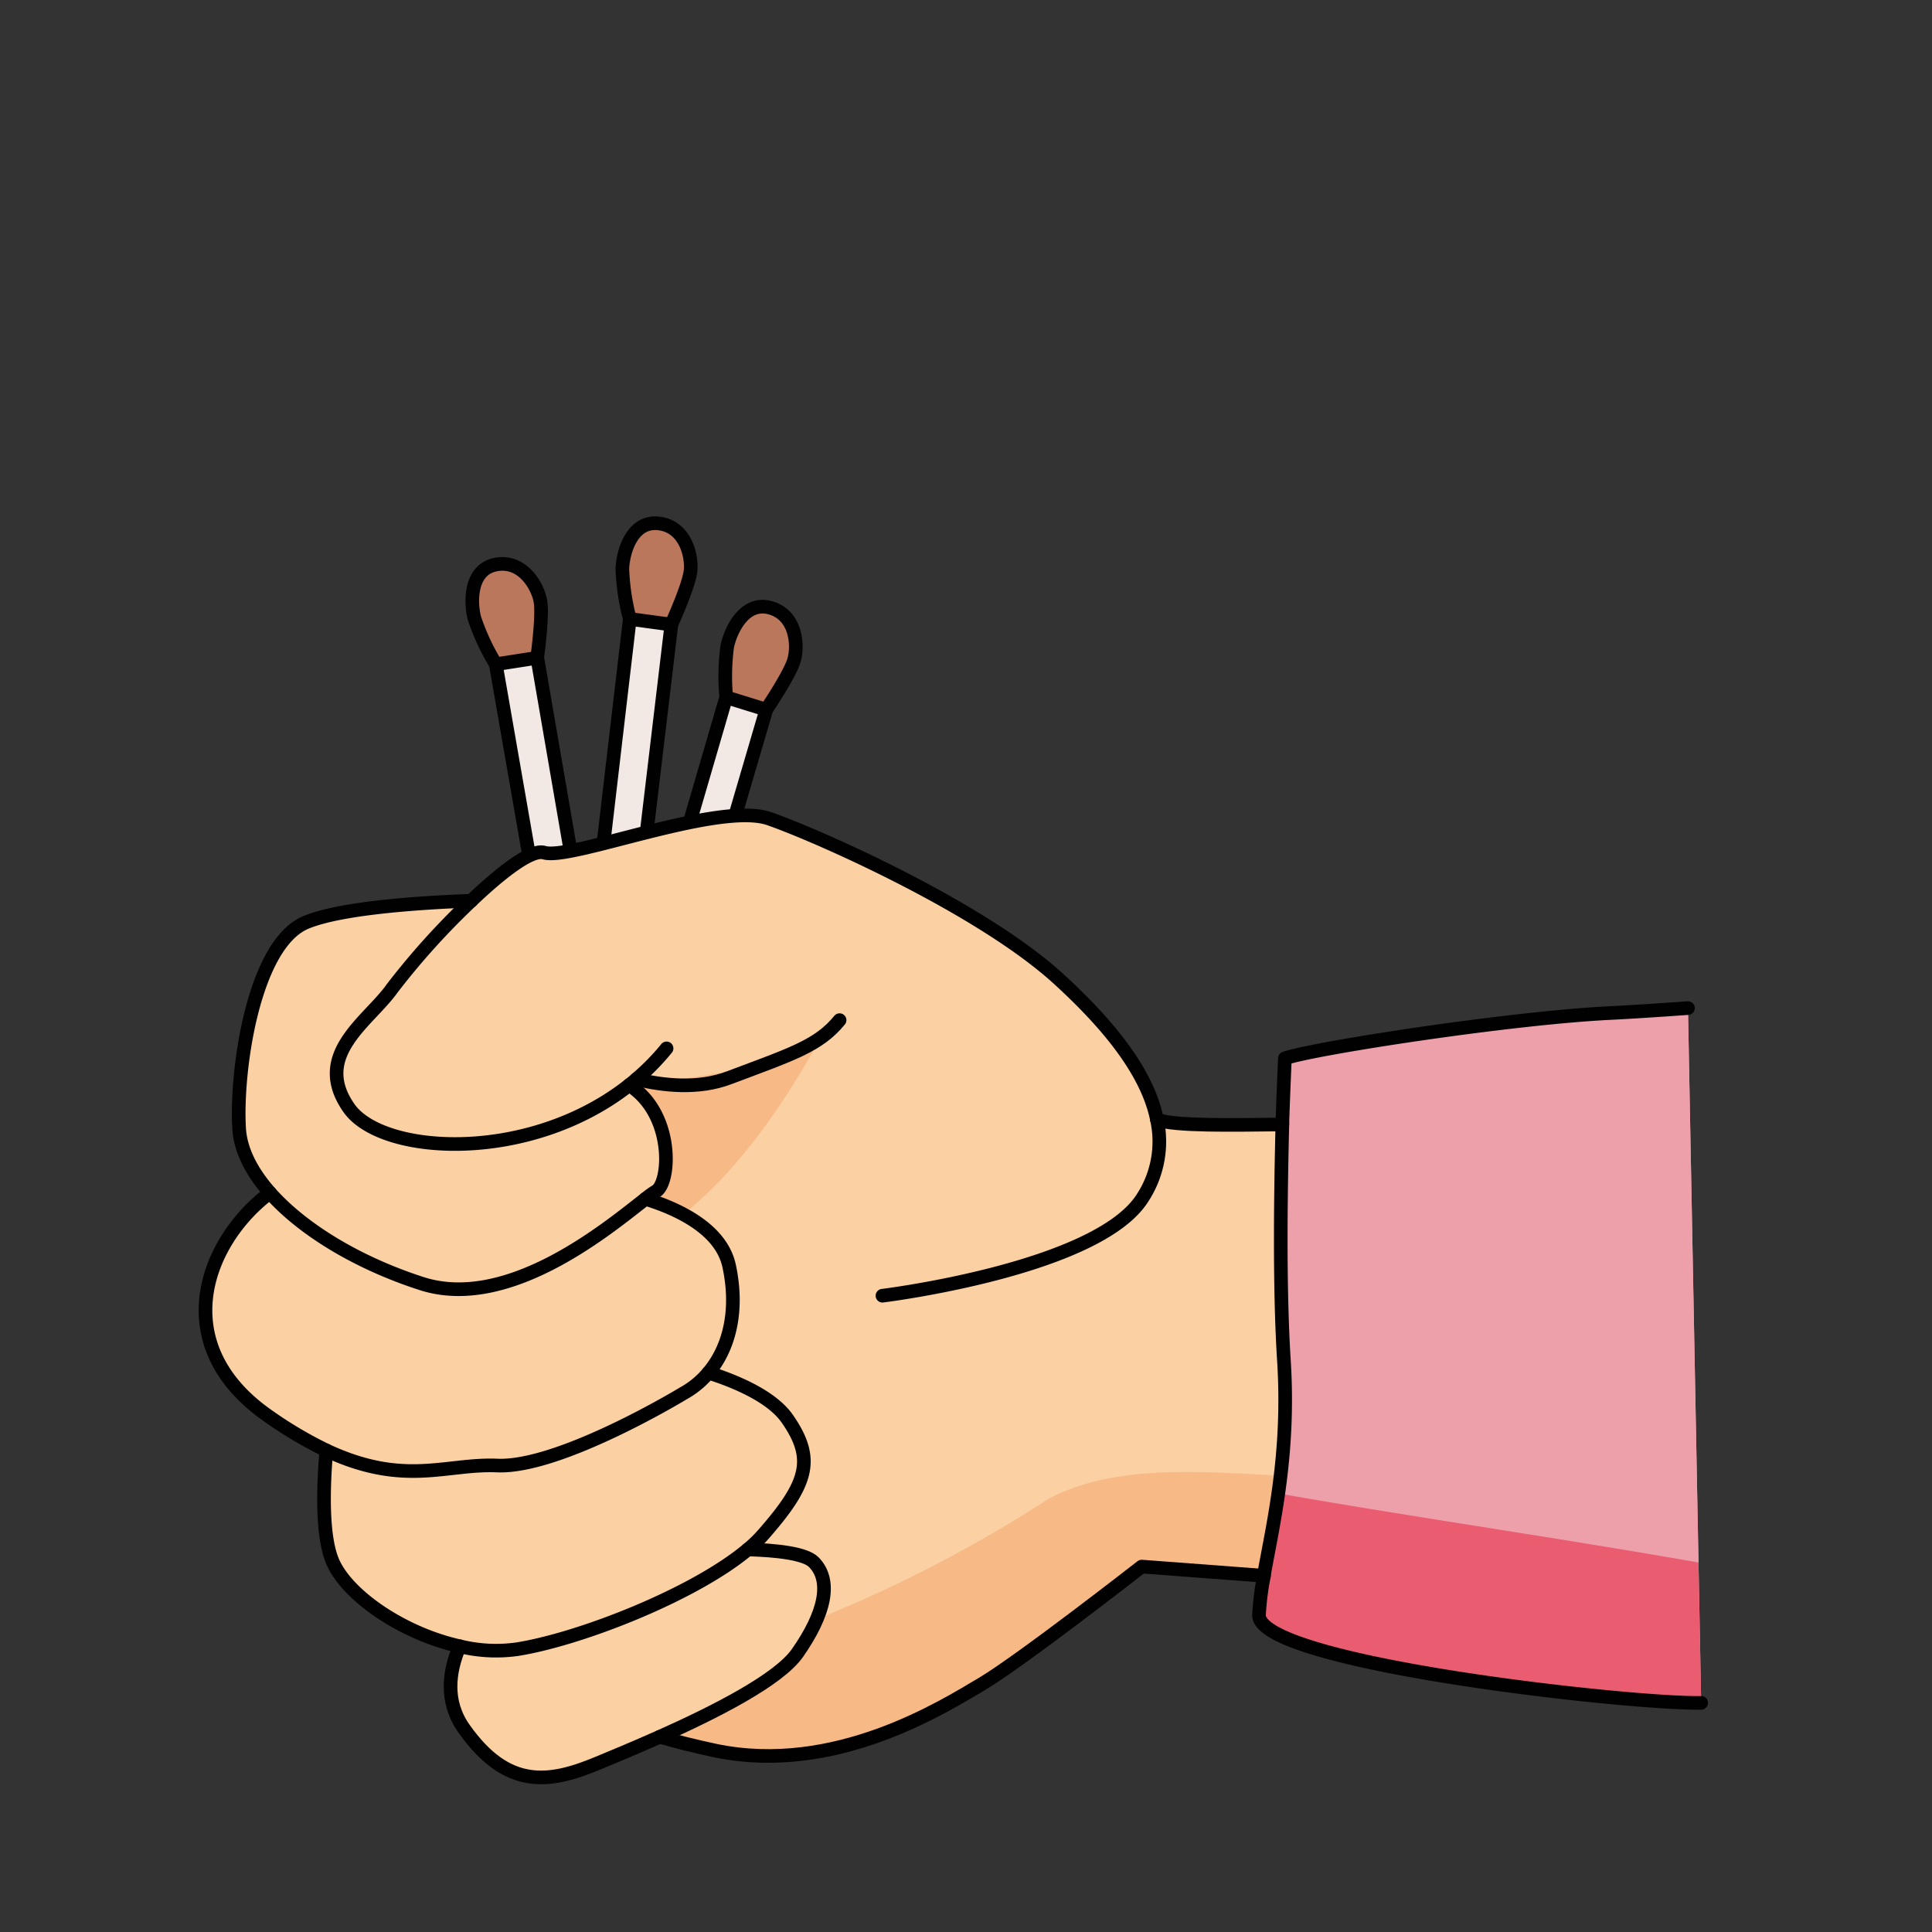 <svg id="Layer_1" data-name="Layer 1" xmlns="http://www.w3.org/2000/svg" width="100mm" height="100mm" viewBox="0 0 283.465 283.465">
  <rect x="0" y="0" width="283.465" height="283.465" fill="#333333" stroke="none"/>
  <g>
    <g>
      <g>
        <path d="M78.827,96.514l8.35,48.444-5.963,1.034L79.746,137.6l-1.417-8.082L74.46,107.329l-1.009-5.81-.4-2.26-.306-1.787v-.013l6.065-.945Z" fill="#f2e9e4"/>
        <path d="M79.286,88.2c.383,2.2-.472,8.312-.472,8.312l-6.065.945A33.191,33.191,0,0,1,69.6,90.692c-.626-2.516-.613-7.214,3.243-7.878S78.9,86.006,79.286,88.2Z" fill="#bb775c"/>
      </g>
      <g>
        <polyline points="72.749 97.459 78.814 96.514 78.827 96.514 87.177 144.958 81.214 145.992 79.746 137.603 78.329 129.521 74.46 107.329 73.451 101.519 73.055 99.259 72.749 97.472" fill="none" stroke="#010101" stroke-linecap="round" stroke-linejoin="round" stroke-width="2"/>
        <path d="M72.749,97.472v-.013A33.191,33.191,0,0,1,69.6,90.692c-.626-2.516-.613-7.214,3.243-7.878S78.9,86.006,79.286,88.2s-.472,8.312-.472,8.312" fill="none" stroke="#010101" stroke-linecap="round" stroke-linejoin="round" stroke-width="2"/>
      </g>
    </g>
    <g>
      <g>
        <path d="M98.5,91.642l-5.811,48.813-6.011-.709.985-8.46.947-8.151,2.62-22.373.69-5.856.266-2.279.216-1.8,0-.012,6.083.824Z" fill="#f2e9e4"/>
        <path d="M101.315,83.806c-.259,2.214-2.823,7.832-2.823,7.832l-6.083-.824a33.3,33.3,0,0,1-1.093-7.386c.118-2.589,1.47-7.089,5.356-6.626C100.573,77.257,101.574,81.592,101.315,83.806Z" fill="#bb775c"/>
      </g>
      <g>
        <polyline points="92.409 90.814 98.492 91.638 98.504 91.642 92.693 140.455 86.682 139.746 87.667 131.286 88.614 123.135 91.234 100.762 91.924 94.906 92.19 92.627 92.406 90.826" fill="none" stroke="#010101" stroke-linecap="round" stroke-linejoin="round" stroke-width="2"/>
        <path d="M92.406,90.826l0-.012a33.3,33.3,0,0,1-1.093-7.386c.118-2.589,1.47-7.089,5.356-6.626,3.9.455,4.9,4.79,4.643,7s-2.823,7.832-2.823,7.832" fill="none" stroke="#010101" stroke-linecap="round" stroke-linejoin="round" stroke-width="2"/>
      </g>
    </g>
    <g>
      <g>
        <path d="M112.427,104.129,98.592,151.3l-5.809-1.7,2.376-8.178,2.286-7.881,6.3-21.627,1.652-5.661.64-2.2.512-1.74.006-.011,5.861,1.822Z" fill="#f2e9e4"/>
        <path d="M116.5,96.868c-.624,2.141-4.085,7.255-4.085,7.255l-5.861-1.822a33.257,33.257,0,0,1,.148-7.465c.546-2.534,2.627-6.747,6.381-5.645C116.855,90.287,117.123,94.728,116.5,96.868Z" fill="#bb775c"/>
      </g>
      <g>
        <polyline points="106.554 102.301 112.415 104.123 112.427 104.129 98.592 151.3 92.783 149.602 95.159 141.424 97.445 133.543 103.744 111.916 105.396 106.255 106.036 104.052 106.548 102.312" fill="none" stroke="#010101" stroke-linecap="round" stroke-linejoin="round" stroke-width="2"/>
        <path d="M106.548,102.312l.006-.011a33.257,33.257,0,0,1,.148-7.465c.546-2.534,2.627-6.747,6.381-5.645,3.772,1.1,4.04,5.537,3.417,7.677s-4.085,7.255-4.085,7.255" fill="none" stroke="#010101" stroke-linecap="round" stroke-linejoin="round" stroke-width="2"/>
      </g>
    </g>
    <g>
      <path d="M185.449,231.2a40.817,40.817,0,0,0-.726,5.728c-.25,7.109,54.8,13.146,64.874,12.912l-1.869-98.3-.069-3.636c-4.808.348-8.848.6-11.563.733-14.859.753-43.345,5.168-47.575,6.64,0,0-.166,3.641-.362,9.123a5.771,5.771,0,0,1-.01.578c-.229,9.335-.47,23.678.231,34.686.856,13.508-1.52,23.612-2.856,30.977C185.506,230.838,185.466,231.01,185.449,231.2Z" fill="#eda0aa"/>
      <path d="M67.43,241.536c-1.557,3.667-2.2,8.11.68,12.142,6.311,8.89,12.436,8,19.549,5.043,2.229-.92,5.52-2.288,9.149-3.9,7.958-3.554,17.412-8.313,20.2-12.3,4.062-5.812,5.085-10.561,2.4-13.313-1.266-1.3-5.533-1.757-9.687-1.871-7.984,6.679-24.659,13.181-33.855,14.64A22.348,22.348,0,0,1,67.43,241.536Z" fill="#fbd0a3"/>
      <path d="M39.607,175c-9.62,7.245-15.154,22.352-.3,32.727a60.223,60.223,0,0,0,8.571,5.08c11.487,5.367,17.542,1.892,25.1,2.219,9.231.381,27.3-10.6,27.3-10.6a12.883,12.883,0,0,0,3.666-3.023c2.951-3.5,4.475-8.9,3.041-15.637-1.151-5.393-7.37-8.356-12.278-9.868-5.231,4.037-20.015,16.6-32.892,12.417C52.494,185.3,44.4,180.405,39.607,175Z" fill="#fbd0a3"/>
      <path d="M47.88,212.8c-.49,5.745-.655,12.81,1,16.481,2.278,4.985,10.364,10.439,18.552,12.252a22.348,22.348,0,0,0,8.44.439c9.2-1.459,25.871-7.961,33.855-14.64a20.01,20.01,0,0,0,2.332-2.27c6.493-7.421,7.56-10.993,3.467-16.886-2.244-3.232-7.4-5.445-11.578-6.778a12.883,12.883,0,0,1-3.666,3.023s-18.067,10.979-27.3,10.6C65.422,214.7,59.367,218.17,47.88,212.8Z" fill="#fbd0a3"/>
      <path d="M44.846,135.349c-7.579,3.2-10.271,21.489-9.762,30.21.188,3.164,1.811,6.364,4.523,9.437,4.79,5.409,12.887,10.306,22.21,13.317,12.877,4.185,27.661-8.38,32.892-12.417a12.346,12.346,0,0,1,1.52-1.1c2.16-1.2,2.759-11.33-3.913-15.59C77.6,170.807,56,169.484,51.184,162.557c-5.478-7.857,2.989-12.747,6.385-17.584A109.593,109.593,0,0,1,69.16,132.148C62.231,132.408,50.089,133.131,44.846,135.349Z" fill="#fbd0a3"/>
      <path d="M92.316,159.207c6.672,4.26,6.073,14.394,3.913,15.59a12.346,12.346,0,0,0-1.52,1.1c4.908,1.512,11.127,4.475,12.278,9.868,1.434,6.735-.09,12.135-3.041,15.637,4.177,1.333,9.334,3.546,11.578,6.778,4.093,5.893,3.026,9.465-3.467,16.886a20.01,20.01,0,0,1-2.332,2.27c4.154.114,8.421.568,9.687,1.871,2.685,2.752,1.662,7.5-2.4,13.313-2.792,3.991-12.246,8.75-20.2,12.3,2.281.663,4.991,1.361,8.149,2.028,17.6,3.668,33.455-6.435,39.148-9.8,5.692-3.383,23.406-17.2,23.406-17.2l17.938,1.35c.017-.193.057-.365.075-.558,1.336-7.365,3.712-17.469,2.856-30.977-.7-11.008-.46-25.351-.231-34.686-7.489.078-15.639.255-18.4-.7-1.395-6.95-7.114-13.967-14.41-20.634-11.325-10.378-35.045-20.927-42.456-23.525s-29.115,6.16-33.054,4.973c-1.872-.543-6.238,2.836-10.673,7.051a109.593,109.593,0,0,0-11.591,12.825c-3.4,4.837-11.863,9.727-6.385,17.584C56,169.484,77.6,170.807,92.316,159.207Z" fill="#fbd0a3"/>
      <path d="M188.38,199.668c-.7-11.008-.461-25.351-.231-34.686a5.771,5.771,0,0,0,.01-.578c.2-5.482.362-9.123.362-9.123,4.231-1.472,32.716-5.887,47.575-6.64,2.715-.137,6.755-.385,11.564-.733l.069,3.636,1.477,77.708c-20.533-3.612-41.2-6.559-61.67-10.138A93.351,93.351,0,0,0,188.38,199.668Z" fill="#eda0aa"/>
      <path d="M185.524,230.645c.593-3.272,1.383-7.12,2.012-11.531,20.466,3.579,41.137,6.526,61.67,10.138l.391,20.591c-10.075.234-65.125-5.8-64.874-12.912a40.835,40.835,0,0,1,.726-5.728C185.466,231.01,185.506,230.838,185.524,230.645Z" fill="#ea5d71"/>
      <path d="M67.43,241.536c-1.557,3.667-2.2,8.11.68,12.142,6.311,8.89,12.436,8,19.549,5.043,2.229-.92,5.52-2.288,9.149-3.9,7.958-3.554,17.412-8.313,20.2-12.3,4.062-5.812,5.085-10.561,2.4-13.313-1.266-1.3-5.533-1.757-9.687-1.871-7.984,6.679-24.659,13.181-33.855,14.64A22.348,22.348,0,0,1,67.43,241.536Z" fill="#fbd0a3"/>
      <path d="M39.607,175c-9.62,7.245-15.154,22.352-.3,32.727a60.223,60.223,0,0,0,8.571,5.08c11.487,5.367,17.542,1.892,25.1,2.219,9.231.381,27.3-10.6,27.3-10.6a12.883,12.883,0,0,0,3.666-3.023c2.951-3.5,4.475-8.9,3.041-15.637-1.151-5.393-7.37-8.356-12.278-9.868-5.231,4.037-20.015,16.6-32.892,12.417C52.494,185.3,44.4,180.405,39.607,175Z" fill="#fbd0a3"/>
      <path d="M47.88,212.8c-.49,5.745-.655,12.81,1,16.481,2.278,4.985,10.364,10.439,18.552,12.252a22.348,22.348,0,0,0,8.44.439c9.2-1.459,25.871-7.961,33.855-14.64a20.01,20.01,0,0,0,2.332-2.27c6.493-7.421,7.56-10.993,3.467-16.886-2.244-3.232-7.4-5.445-11.578-6.778a12.883,12.883,0,0,1-3.666,3.023s-18.067,10.979-27.3,10.6C65.422,214.7,59.367,218.17,47.88,212.8Z" fill="#fbd0a3"/>
      <path d="M44.846,135.349c-7.579,3.2-10.271,21.489-9.762,30.21.188,3.164,1.811,6.364,4.523,9.437,4.79,5.409,12.887,10.306,22.21,13.317,12.877,4.185,27.661-8.38,32.892-12.417a12.346,12.346,0,0,1,1.52-1.1c2.16-1.2,2.759-11.33-3.913-15.59C77.6,170.807,56,169.484,51.184,162.557c-5.478-7.857,2.989-12.747,6.385-17.584A109.593,109.593,0,0,1,69.16,132.148C62.231,132.408,50.089,133.131,44.846,135.349Z" fill="#fbd0a3"/>
      <path d="M57.569,144.973A109.593,109.593,0,0,1,69.16,132.148c4.435-4.215,8.8-7.594,10.673-7.051,3.939,1.187,25.644-7.571,33.054-4.973s31.131,13.147,42.456,23.525c7.3,6.667,13.015,13.684,14.409,20.634,2.758.954,10.909.777,18.4.7-.23,9.335-.47,23.678.231,34.686a91.842,91.842,0,0,1-.5,16.841c-12.554-.662-24.507-1.587-33.974,3.374a200.136,200.136,0,0,1-34.1,17.709c1.515-3.552,1.485-6.464-.39-8.386-1.266-1.3-5.533-1.757-9.687-1.871a20.089,20.089,0,0,0,2.332-2.27c6.493-7.421,7.56-10.993,3.467-16.886-2.244-3.232-7.4-5.445-11.578-6.778,2.951-3.5,4.475-8.9,3.041-15.637-.733-3.436-3.527-5.879-6.726-7.595,8.665-7,15.243-16.965,20.252-26.132-7.589,5.92-18.764,4.994-27.1,7.98a10.474,10.474,0,0,0-1.095-.81C77.6,170.807,56,169.484,51.183,162.557,45.706,154.7,54.173,149.809,57.569,144.973Z" fill="#fbd0a3"/>
      <path d="M100.261,178.169a31.608,31.608,0,0,0-5.552-2.273,12.346,12.346,0,0,1,1.52-1.1c2.033-1.126,2.678-10.169-2.819-14.78,8.339-2.986,19.514-2.06,27.1-7.98C115.5,161.2,108.926,171.165,100.261,178.169Z" fill="#f7b985"/>
      <path d="M117.012,242.519a27.407,27.407,0,0,0,2.79-4.927,200.136,200.136,0,0,0,34.1-17.709c9.467-4.961,21.42-4.036,33.974-3.374-.657,5.538-1.646,10.234-2.353,14.136-.018.193-.058.365-.075.558l-17.938-1.349s-17.713,13.818-23.406,17.2c-5.692,3.361-21.55,13.464-39.148,9.8-3.158-.667-5.868-1.365-8.149-2.028C104.765,251.269,114.219,246.51,117.012,242.519Z" fill="#f7b985"/>
      <path d="M247.659,147.908c-4.808.348-8.848.6-11.563.733-14.859.753-43.345,5.168-47.575,6.64,0,0-.166,3.641-.362,9.123a5.771,5.771,0,0,1-.01.578c-.229,9.335-.47,23.678.231,34.686.856,13.508-1.52,23.612-2.856,30.977-.018.193-.058.365-.075.558a40.817,40.817,0,0,0-.726,5.728c-.25,7.109,54.8,13.146,64.874,12.912" fill="none" stroke="#010101" stroke-linecap="round" stroke-linejoin="round" stroke-width="2"/>
      <path d="M185.449,231.2l-17.938-1.35s-17.714,13.819-23.406,17.2c-5.693,3.361-21.551,13.464-39.148,9.8-3.158-.667-5.868-1.365-8.149-2.028" fill="none" stroke="#010101" stroke-linecap="round" stroke-linejoin="round" stroke-width="2"/>
      <path d="M188.149,164.982c-7.489.078-15.639.255-18.4-.7" fill="none" stroke="#010101" stroke-linecap="round" stroke-linejoin="round" stroke-width="2"/>
      <path d="M97.8,153.817a33.993,33.993,0,0,1-4.43,4.514c-.337.306-.695.591-1.053.876C77.6,170.807,56,169.484,51.184,162.557c-5.478-7.857,2.989-12.747,6.385-17.584A109.593,109.593,0,0,1,69.16,132.148c4.435-4.215,8.8-7.594,10.673-7.051,3.939,1.187,25.643-7.571,33.054-4.973s31.131,13.147,42.456,23.525c7.3,6.667,13.015,13.684,14.41,20.634a15.1,15.1,0,0,1-2.115,11.468c-6.627,10.484-38.162,14.358-38.162,14.358" fill="none" stroke="#010101" stroke-linecap="round" stroke-linejoin="round" stroke-width="2"/>
      <path d="M123.186,149.675c-3.074,3.76-6.946,4.968-16.168,8.439-4.525,1.734-9.629,1.189-13.649.217" fill="none" stroke="#010101" stroke-linecap="round" stroke-linejoin="round" stroke-width="2"/>
      <path d="M92.316,159.207c6.672,4.26,6.073,14.394,3.913,15.59a12.346,12.346,0,0,0-1.52,1.1c-5.231,4.037-20.015,16.6-32.892,12.417C52.494,185.3,44.4,180.405,39.607,175c-2.712-3.073-4.335-6.273-4.523-9.437-.509-8.721,2.183-27.006,9.762-30.21,5.243-2.218,17.385-2.941,24.314-3.2" fill="none" stroke="#010101" stroke-linecap="round" stroke-linejoin="round" stroke-width="2"/>
      <path d="M39.607,175c-9.62,7.245-15.154,22.352-.3,32.727a60.223,60.223,0,0,0,8.571,5.08c11.487,5.367,17.542,1.892,25.1,2.219,9.231.381,27.3-10.6,27.3-10.6a12.883,12.883,0,0,0,3.666-3.023c2.951-3.5,4.475-8.9,3.041-15.637-1.151-5.393-7.37-8.356-12.278-9.868" fill="none" stroke="#010101" stroke-linecap="round" stroke-linejoin="round" stroke-width="2"/>
      <path d="M103.946,201.4c4.177,1.333,9.334,3.546,11.578,6.778,4.093,5.893,3.026,9.465-3.467,16.886a20.01,20.01,0,0,1-2.332,2.27c-7.984,6.679-24.659,13.181-33.855,14.64a22.348,22.348,0,0,1-8.44-.439c-8.188-1.813-16.274-7.267-18.552-12.252-1.653-3.671-1.488-10.736-1-16.481" fill="none" stroke="#010101" stroke-linecap="round" stroke-linejoin="round" stroke-width="2"/>
      <path d="M67.43,241.536c-1.557,3.667-2.2,8.11.68,12.142,6.311,8.89,12.436,8,19.549,5.043,2.229-.92,5.52-2.288,9.149-3.9,7.958-3.554,17.412-8.313,20.2-12.3,4.062-5.812,5.085-10.561,2.4-13.313-1.266-1.3-5.533-1.757-9.687-1.871" fill="none" stroke="#010101" stroke-linecap="round" stroke-linejoin="round" stroke-width="2"/>
    </g>
  </g>
</svg>
